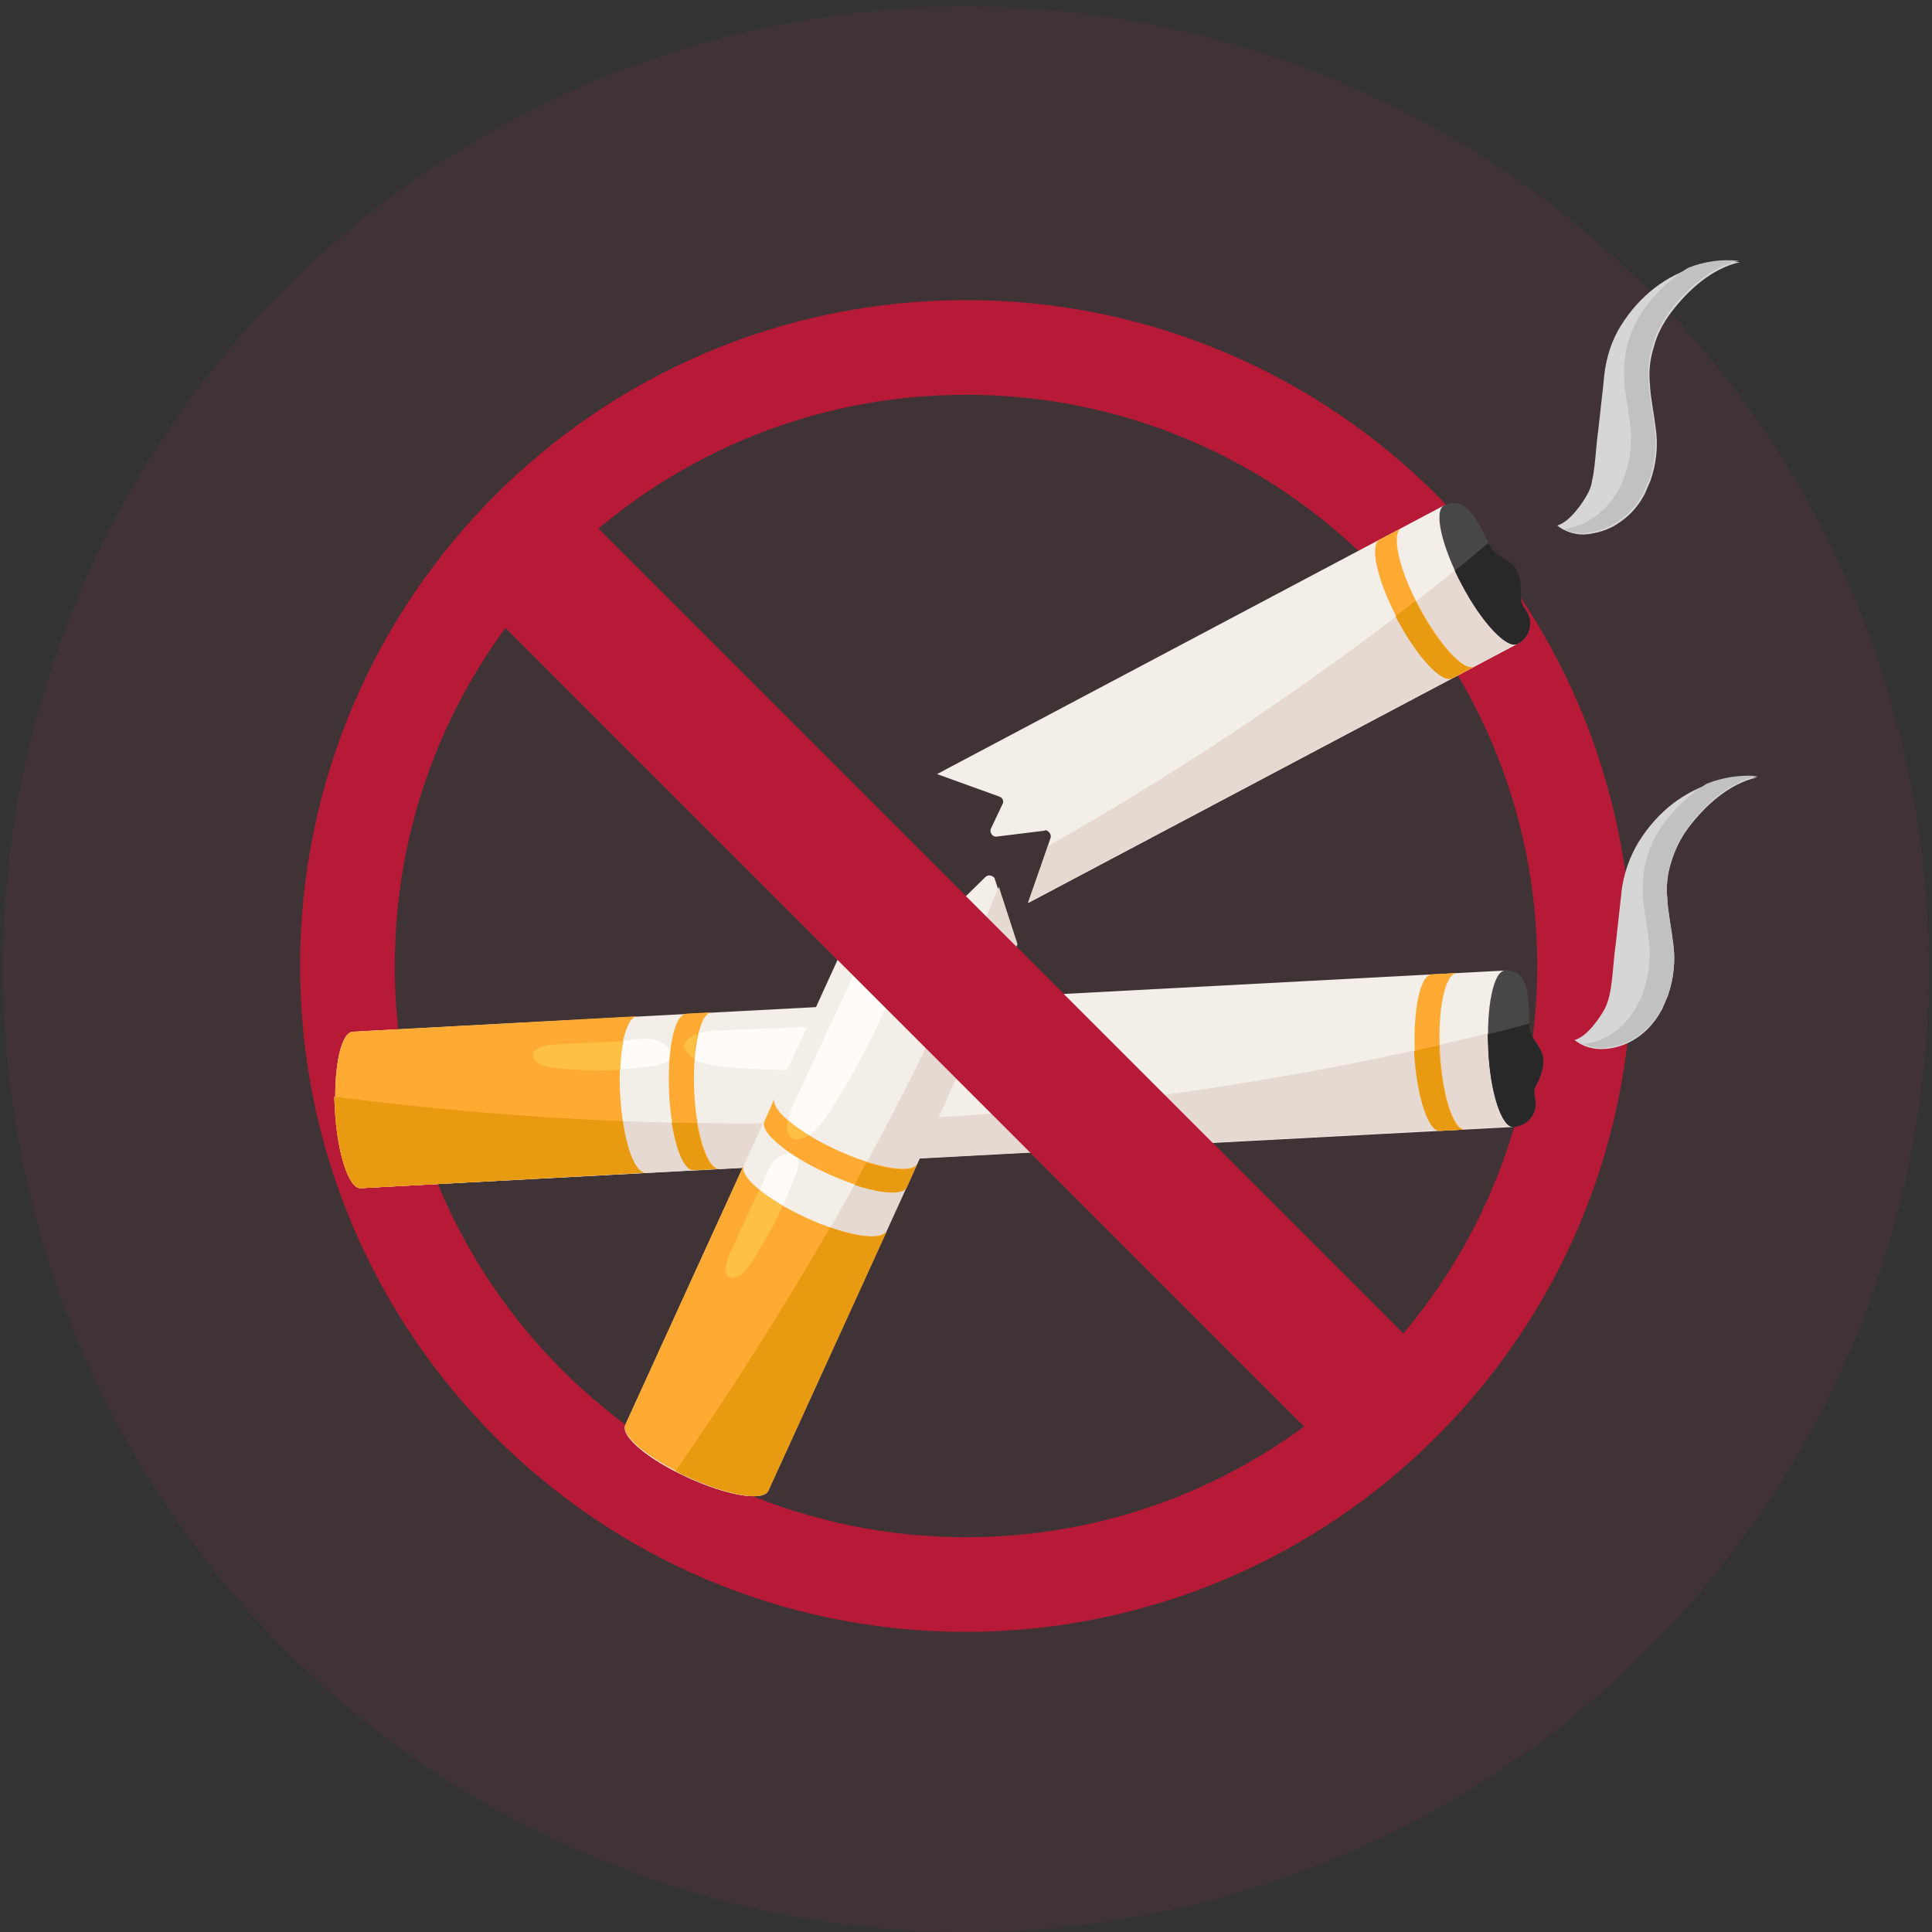 <?xml version="1.0" encoding="utf-8"?>
<!-- Generator: Adobe Illustrator 25.0.0, SVG Export Plug-In . SVG Version: 6.00 Build 0)  -->
<svg version="1.1" id="Layer_1" xmlns="http://www.w3.org/2000/svg" xmlns:xlink="http://www.w3.org/1999/xlink" x="0px" y="0px"
	 viewBox="0 0 300 300" style="enable-background:new 0 0 300 300;" xml:space="preserve">
<rect x="0" y="0" width="300" height="300" fill="#333333" stroke="none"/>
<style type="text/css">
	.st0{opacity:7.703218e-02;fill-rule:evenodd;clip-rule:evenodd;fill:#E13856;enable-background:new    ;}
	.st1{opacity:7.703218e-02;enable-background:new    ;}
	.st2{opacity:8.000000e-02;fill:#E13856;enable-background:new    ;}
	.st3{fill:#B61A37;}
	.st4{fill:#F4EEE9;}
	.st5{fill:#FFFBF8;}
	.st6{fill:#E5D9D1;}
	.st7{fill:#FFAB33;}
	.st8{fill:#FFC145;}
	.st9{fill:#E89A10;}
	.st10{fill:#474747;}
	.st11{fill:#282828;}
	.st12{fill:#D6D6D6;}
	.st13{fill:#C1C1C1;}
</style>
<circle id="Mask-Copy-2_1_" class="st0" cx="150" cy="150.5" r="149.5"/>
<g id="Page-1" class="st1">
	<g id="For-you-and-your-partner-Copy-4">
		<g id="Group-4">
			<circle id="Mask-Copy-2" class="st2" cx="-478.6" cy="51.8" r="150"/>
		</g>
	</g>
</g>
<path id="Shape" class="st3" d="M150,253.4c-57.1,0-103.4-46.3-103.4-103.4S92.9,46.6,150,46.6S253.4,92.9,253.4,150l0,0
	C253.3,207.1,207.1,253.3,150,253.4z M150,61.3c-49,0-88.7,39.7-88.7,88.7s39.7,88.7,88.7,88.7s88.7-39.7,88.7-88.7c0,0,0,0,0,0
	C238.7,101,199,61.3,150,61.3C150,61.3,150,61.3,150,61.3z"/>
<path class="st4" d="M234.9,175L56,184.5c-1.8,0.1-3.6-5.3-3.9-12s0.8-12.2,2.7-12.3l178.9-9.5L234.9,175z"/>
<path class="st5" d="M136.5,165.5c-7.8,0.8-15.7,0.9-23.6,0.2c-1.3-0.1-2.6-0.3-3.9-0.7c-1.2-0.3-2.1-1-2.7-2.1
	c-0.3-1,0.5-1.9,1.7-2.3c1.3-0.4,2.6-0.6,4-0.6l9.5-0.4c3.2-0.1,6.3-0.2,9.5-0.4c1.9-0.1,4-0.6,6.1-0.2s4.5,2.2,4.6,3.6
	c0.1,1.7-2.4,2.4-4.5,2.7L136.5,165.5z"/>
<path class="st5" d="M101,165.6c-4.7,0.6-9.5,0.6-14.3,0.2c-0.8,0-1.6-0.2-2.4-0.4c-0.7-0.2-1.3-0.7-1.6-1.4
	c-0.2-0.6,0.3-1.2,1.1-1.5c0.8-0.3,1.6-0.4,2.5-0.4l5.8-0.3c1.9-0.1,3.8-0.2,5.7-0.3c1.2-0.2,2.5-0.3,3.7-0.1
	c1.3,0.3,2.7,1.4,2.8,2.3c0.1,1.1-1.5,1.6-2.8,1.8L101,165.6z"/>
<path class="st6" d="M234.1,159.7l0.8,15.2L56,184.5c-1.8,0.1-3.6-5.3-4-12c0-0.8-0.1-1.5-0.1-2.2
	C112.8,178.3,174.6,174.7,234.1,159.7z"/>
<path class="st7" d="M107.8,181.7c-1.8,0.1-3.6-5.3-3.9-12s0.8-12.2,2.7-12.3l3.9-0.2c-1.8,0.1-3,5.6-2.7,12.3s2.1,12.1,3.9,12
	L107.8,181.7z"/>
<path class="st8" d="M108,160.6l0.3-0.1c-0.3,1.3-0.5,2.6-0.5,3.9c-0.6-0.3-1.1-0.9-1.4-1.5C106,162,106.9,161.1,108,160.6z"/>
<path class="st9" d="M108.2,174.4c0.7,4.2,2.1,7.2,3.4,7.1l-3.9,0.2c-1.4,0.1-2.7-3-3.4-7.4L108.2,174.4z"/>
<path class="st7" d="M223.6,175.6c-1.8,0.1-3.6-5.3-3.9-12s0.8-12.2,2.6-12.3l3.9-0.2c-1.8,0.1-3,5.6-2.6,12.3s2.1,12.1,3.9,12
	L223.6,175.6z"/>
<path class="st9" d="M219.6,163.6c0-0.1,0-0.3,0-0.4c1.3-0.3,2.6-0.6,3.9-0.9c0,0.4,0,0.7,0,1.1c0.4,6.7,2.1,12.1,3.9,12l-3.9,0.2
	C221.8,175.6,220,170.3,219.6,163.6z"/>
<path class="st7" d="M96.3,170.1c0.4,6.7,2.1,12.1,3.9,12L56,184.5c-1.8,0.1-3.6-5.3-3.9-12s0.8-12.2,2.7-12.3l44.2-2.4
	C97.1,157.9,95.9,163.4,96.3,170.1z"/>
<path class="st8" d="M86.3,162.2l5.8-0.3c1.6-0.1,3.1-0.1,4.7-0.2c-0.3,1.4-0.4,2.9-0.5,4.4c-3.2,0.2-6.4,0.1-9.5-0.2
	c-0.8,0-1.6-0.2-2.4-0.4c-0.7-0.2-1.3-0.7-1.6-1.4c-0.2-0.6,0.3-1.2,1.1-1.5C84.6,162.3,85.5,162.2,86.3,162.2z"/>
<path class="st9" d="M96.7,174.1c0.7,4.7,2.1,8.1,3.6,8L56,184.5c-1.8,0.1-3.6-5.3-4-12c0-0.8-0.1-1.5-0.1-2.2
	C66.8,172.2,81.7,173.5,96.7,174.1z"/>
<path class="st10" d="M237.5,159.4c0.2,2.6,2.8,3.3,2,6.6s-1.6,2.3-1.1,4.7c0.4,1.9-0.9,3.8-2.8,4.2c-0.2,0-0.4,0.1-0.6,0.1
	c-1.8,0.1-3.6-5.3-3.9-12s0.8-12.2,2.6-12.3C238,150.4,237.3,156.8,237.5,159.4z"/>
<path class="st11" d="M237.5,159.4c0.2,2.6,2.8,3.3,2,6.6s-1.6,2.3-1.1,4.7c0.4,1.9-0.9,3.8-2.8,4.2c-0.2,0-0.4,0.1-0.6,0.1
	c-1.8,0.1-3.6-5.3-3.9-12c0-0.8-0.1-1.7-0.1-2.4c2.2-0.5,4.4-1.1,6.6-1.7C237.5,159.1,237.5,159.2,237.5,159.4z"/>
<path class="st4" d="M97.1,221.3l37.4-82l9.8-3.2c0.5-0.2,1,0.1,1.1,0.6c0,0,0,0,0,0.1l0.9,4c0.1,0.5,0.6,0.8,1.1,0.7
	c0.2,0,0.3-0.1,0.4-0.2l5.2-5.1c0.4-0.4,0.9-0.3,1.3,0c0.1,0.1,0.2,0.2,0.2,0.4l3.3,10l-38.7,84.9c-0.8,1.7-6.3,0.7-12.4-2.1
	S96.3,223,97.1,221.3z"/>
<path class="st5" d="M139.7,151.4c-2.9,7.3-6.5,14.4-10.7,21c-0.7,1.1-1.5,2.2-2.4,3.1c-0.8,0.9-1.9,1.4-3.1,1.4
	c-1-0.2-1.4-1.3-1.2-2.6c0.3-1.3,0.7-2.6,1.4-3.9c1.3-2.9,2.7-5.8,4-8.6c1.3-2.9,2.7-5.7,4-8.6c0.8-1.7,1.3-3.9,2.7-5.4s4-3,5.4-2.4
	c1.6,0.7,1,3.2,0.4,5.2C139.9,150.8,139.8,151.1,139.7,151.4z"/>
<path class="st5" d="M123.4,182.8c-1.7,4.5-3.9,8.7-6.4,12.8c-0.4,0.7-0.9,1.3-1.5,1.9c-0.5,0.5-1.2,0.8-1.9,0.8
	c-0.7-0.1-0.9-0.9-0.8-1.6c0.1-0.8,0.4-1.6,0.8-2.4l2.4-5.3c0.8-1.7,1.6-3.5,2.4-5.2c0.4-1.2,0.9-2.3,1.6-3.3c0.9-1,2.5-1.8,3.3-1.4
	c1,0.5,0.7,2,0.3,3.3C123.5,182.5,123.4,182.7,123.4,182.8z"/>
<path class="st6" d="M158,146.6l-38.7,84.9c-0.8,1.7-6.3,0.7-12.4-2.1c-0.7-0.3-1.4-0.6-2-1c19.9-28.3,36.8-58.7,50.2-90.7
	L158,146.6z"/>
<path class="st7" d="M140.8,184.3c-0.8,1.7-6.3,0.7-12.4-2.1s-10.5-6.4-9.7-8.1l1.6-3.6c-0.8,1.7,3.6,5.3,9.7,8.1
	c6.1,2.8,11.7,3.7,12.4,2.1L140.8,184.3z"/>
<path class="st8" d="M122.2,174.3c0-0.1,0-0.2,0.1-0.3c1,0.8,2.1,1.6,3.2,2.3c-0.6,0.4-1.3,0.6-2,0.6
	C122.5,176.7,122.1,175.6,122.2,174.3z"/>
<path class="st9" d="M134.5,180.5c4.1,1.3,7.3,1.5,7.9,0.3l-1.6,3.6c-0.6,1.2-3.9,1-8.1-0.4C133.3,182.8,133.9,181.6,134.5,180.5z"
	/>
<path class="st7" d="M125.2,189.1c6.1,2.8,11.7,3.7,12.4,2l-18.4,40.3c-0.8,1.7-6.3,0.7-12.4-2.1s-10.5-6.4-9.7-8.1l18.4-40.3
	C114.7,182.7,119.1,186.3,125.2,189.1z"/>
<path class="st8" d="M113.5,194.3l2.4-5.3c0.7-1.4,1.3-2.8,2-4.2c1.1,0.9,2.4,1.7,3.6,2.5c-1.3,2.9-2.9,5.7-4.6,8.4
	c-0.4,0.7-0.9,1.3-1.5,1.9c-0.5,0.5-1.2,0.8-1.9,0.8c-0.7-0.1-0.9-0.9-0.8-1.6C112.9,195.8,113.1,195,113.5,194.3z"/>
<path class="st9" d="M128.9,190.6c4.5,1.6,8.1,1.9,8.8,0.6l-18.4,40.3c-0.8,1.7-6.3,0.7-12.4-2.1c-0.7-0.3-1.4-0.6-2-1
	C113.4,216.2,121.4,203.6,128.9,190.6z"/>
<path class="st4" d="M155.2,123.7l-9.7-3.5l78.7-41.7l11.4,21.5l-75.9,40.2l3.4-10c0.2-0.5-0.1-1-0.5-1.2c-0.1-0.1-0.3-0.1-0.5,0
	l-7.3,0.9c-0.5,0.1-0.9-0.3-1-0.8c0-0.2,0-0.3,0.1-0.5l1.8-3.8C155.9,124.4,155.7,123.9,155.2,123.7z"/>
<path class="st6" d="M228.4,86.6l7.1,13.4l-75.9,40.2l3.1-8.8C185.9,118.3,207.8,103.3,228.4,86.6z"/>
<path class="st7" d="M225.6,105.3c-1.6,0.8-5.5-3.3-8.6-9.2s-4.4-11.4-2.8-12.3l3.4-1.8c-1.6,0.9-0.4,6.4,2.8,12.3s7,10.1,8.6,9.2
	L225.6,105.3z"/>
<path class="st9" d="M216.9,96.1l-0.2-0.4l3.1-2.4l0.5,1c3.1,5.9,7,10.1,8.6,9.2l-3.4,1.8C223.9,106.2,220.1,102.1,216.9,96.1z"/>
<path class="st10" d="M231.4,84.8c1.3,2.3,3.9,1.8,4.6,5.1s-0.5,2.7,0.9,4.8c1.2,1.6,0.8,3.9-0.8,5c-0.2,0.1-0.3,0.2-0.5,0.3
	c-1.6,0.8-5.5-3.3-8.6-9.2s-4.4-11.4-2.8-12.3C228.1,76.5,230.1,82.5,231.4,84.8z"/>
<path class="st11" d="M231.4,84.8c1.3,2.3,3.9,1.8,4.6,5.1s-0.5,2.7,0.9,4.8c1.2,1.6,0.8,3.9-0.8,5c-0.2,0.1-0.3,0.2-0.5,0.3
	c-1.6,0.8-5.5-3.3-8.6-9.2c-0.4-0.7-0.8-1.5-1.1-2.2c1.8-1.4,3.5-2.8,5.2-4.3C231.2,84.5,231.3,84.7,231.4,84.8z"/>
<path class="st12" d="M254,131.5c1.3-2.3,3-4.4,5-6.1c3.9-3.3,8.9-5,13.9-4.7l0,0c-4.5,1-8.2,4.5-10.7,7.8c-1.2,1.6-2.1,3.4-2.7,5.4
	c-0.6,1.9-0.8,3.8-0.6,5.8c0.1,2.1,0.6,4.3,0.9,6.8c0.4,2.7,0.1,5.5-0.8,8.1c-0.3,0.7-0.6,1.4-0.9,2.1c-0.4,0.7-0.8,1.4-1.3,2
	c-1,1.3-2.2,2.3-3.7,3.1c-1.4,0.7-2.9,1.1-4.5,1.1c-1.5,0-3-0.5-4.1-1.4c2.1-0.6,4.1-3.8,4.6-4.7c0.4-0.7,0.6-1.4,0.8-2.2
	c0.2-0.8,0.3-1.6,0.4-2.4c0.2-1.7,0.3-3.6,0.6-5.7l0.8-7.2C251.9,136.6,252.7,133.9,254,131.5z"/>
<path class="st13" d="M249.3,161.1c1.5-0.8,2.7-1.8,3.7-3.1c0.5-0.6,0.9-1.3,1.3-2c0.4-0.7,0.7-1.4,0.9-2.1c0.9-2.6,1.2-5.4,0.8-8.1
	c-0.3-2.5-0.8-4.7-0.9-6.8c-0.1-1.9,0.1-3.9,0.6-5.8c0.6-1.9,1.5-3.8,2.7-5.4c1.8-2.4,4-4.5,6.6-6.1c2.5-1,5.2-1.4,7.9-1.2
	c-4.5,1-8.2,4.5-10.7,7.8c-1.2,1.6-2.1,3.4-2.7,5.4c-0.6,1.9-0.8,3.8-0.6,5.8c0.1,2.1,0.6,4.3,0.9,6.8c0.4,2.7,0.1,5.5-0.8,8.1
	c-0.3,0.7-0.6,1.4-0.9,2.1c-0.4,0.7-0.8,1.4-1.3,2c-1,1.3-2.2,2.3-3.7,3.1c-1.4,0.7-2.9,1.1-4.5,1.1c-1,0-1.9-0.2-2.8-0.6
	C247,162,248.2,161.7,249.3,161.1z"/>
<path class="st12" d="M251.2,51.4c1.3-2.3,3-4.4,5-6.1c3.9-3.3,8.9-5,14-4.6l0,0c-4.5,1-8.2,4.5-10.7,7.8c-1.2,1.6-2.2,3.4-2.7,5.4
	c-0.6,1.9-0.8,3.8-0.6,5.8c0.1,2.1,0.6,4.3,0.9,6.8c0.4,2.7,0.1,5.5-0.8,8.1c-0.3,0.7-0.6,1.4-0.9,2.1c-0.4,0.7-0.8,1.4-1.3,2
	c-1,1.3-2.3,2.3-3.7,3.1c-1.4,0.7-2.9,1.1-4.5,1.2c-1.5,0-3-0.5-4.1-1.4c2.1-0.6,4.1-3.8,4.6-4.7c0.4-0.7,0.7-1.4,0.8-2.2
	c0.2-0.8,0.3-1.6,0.4-2.4c0.2-1.7,0.3-3.6,0.6-5.7l0.8-7.2C249.2,56.5,249.9,53.8,251.2,51.4z"/>
<path class="st13" d="M246.4,81c1.4-0.8,2.7-1.8,3.7-3.1c0.5-0.6,0.9-1.3,1.3-2c0.4-0.7,0.7-1.4,0.9-2.1c0.9-2.6,1.2-5.4,0.8-8.1
	c-0.3-2.5-0.8-4.7-0.9-6.8c-0.1-1.9,0.1-3.9,0.6-5.8c0.6-1.9,1.5-3.8,2.7-5.4c1.8-2.4,4-4.5,6.6-6.1c2.5-1,5.2-1.4,7.9-1.1
	c-4.5,1-8.2,4.5-10.7,7.8c-1.2,1.6-2.2,3.4-2.7,5.4c-0.6,1.9-0.8,3.8-0.6,5.8c0.1,2.1,0.6,4.3,0.9,6.8c0.4,2.7,0.1,5.5-0.8,8.1
	c-0.3,0.7-0.6,1.4-0.9,2.1c-0.4,0.7-0.8,1.4-1.3,2c-1,1.3-2.3,2.3-3.7,3.1c-1.4,0.7-2.9,1.1-4.5,1.2c-1,0-1.9-0.2-2.8-0.6
	C244.2,81.9,245.3,81.6,246.4,81z"/>
<rect id="Rectangle" x="139.5" y="55.8" transform="matrix(0.707 -0.707 0.707 0.707 -65.047 151.209)" class="st3" width="21.1" height="196.7"/>
</svg>
